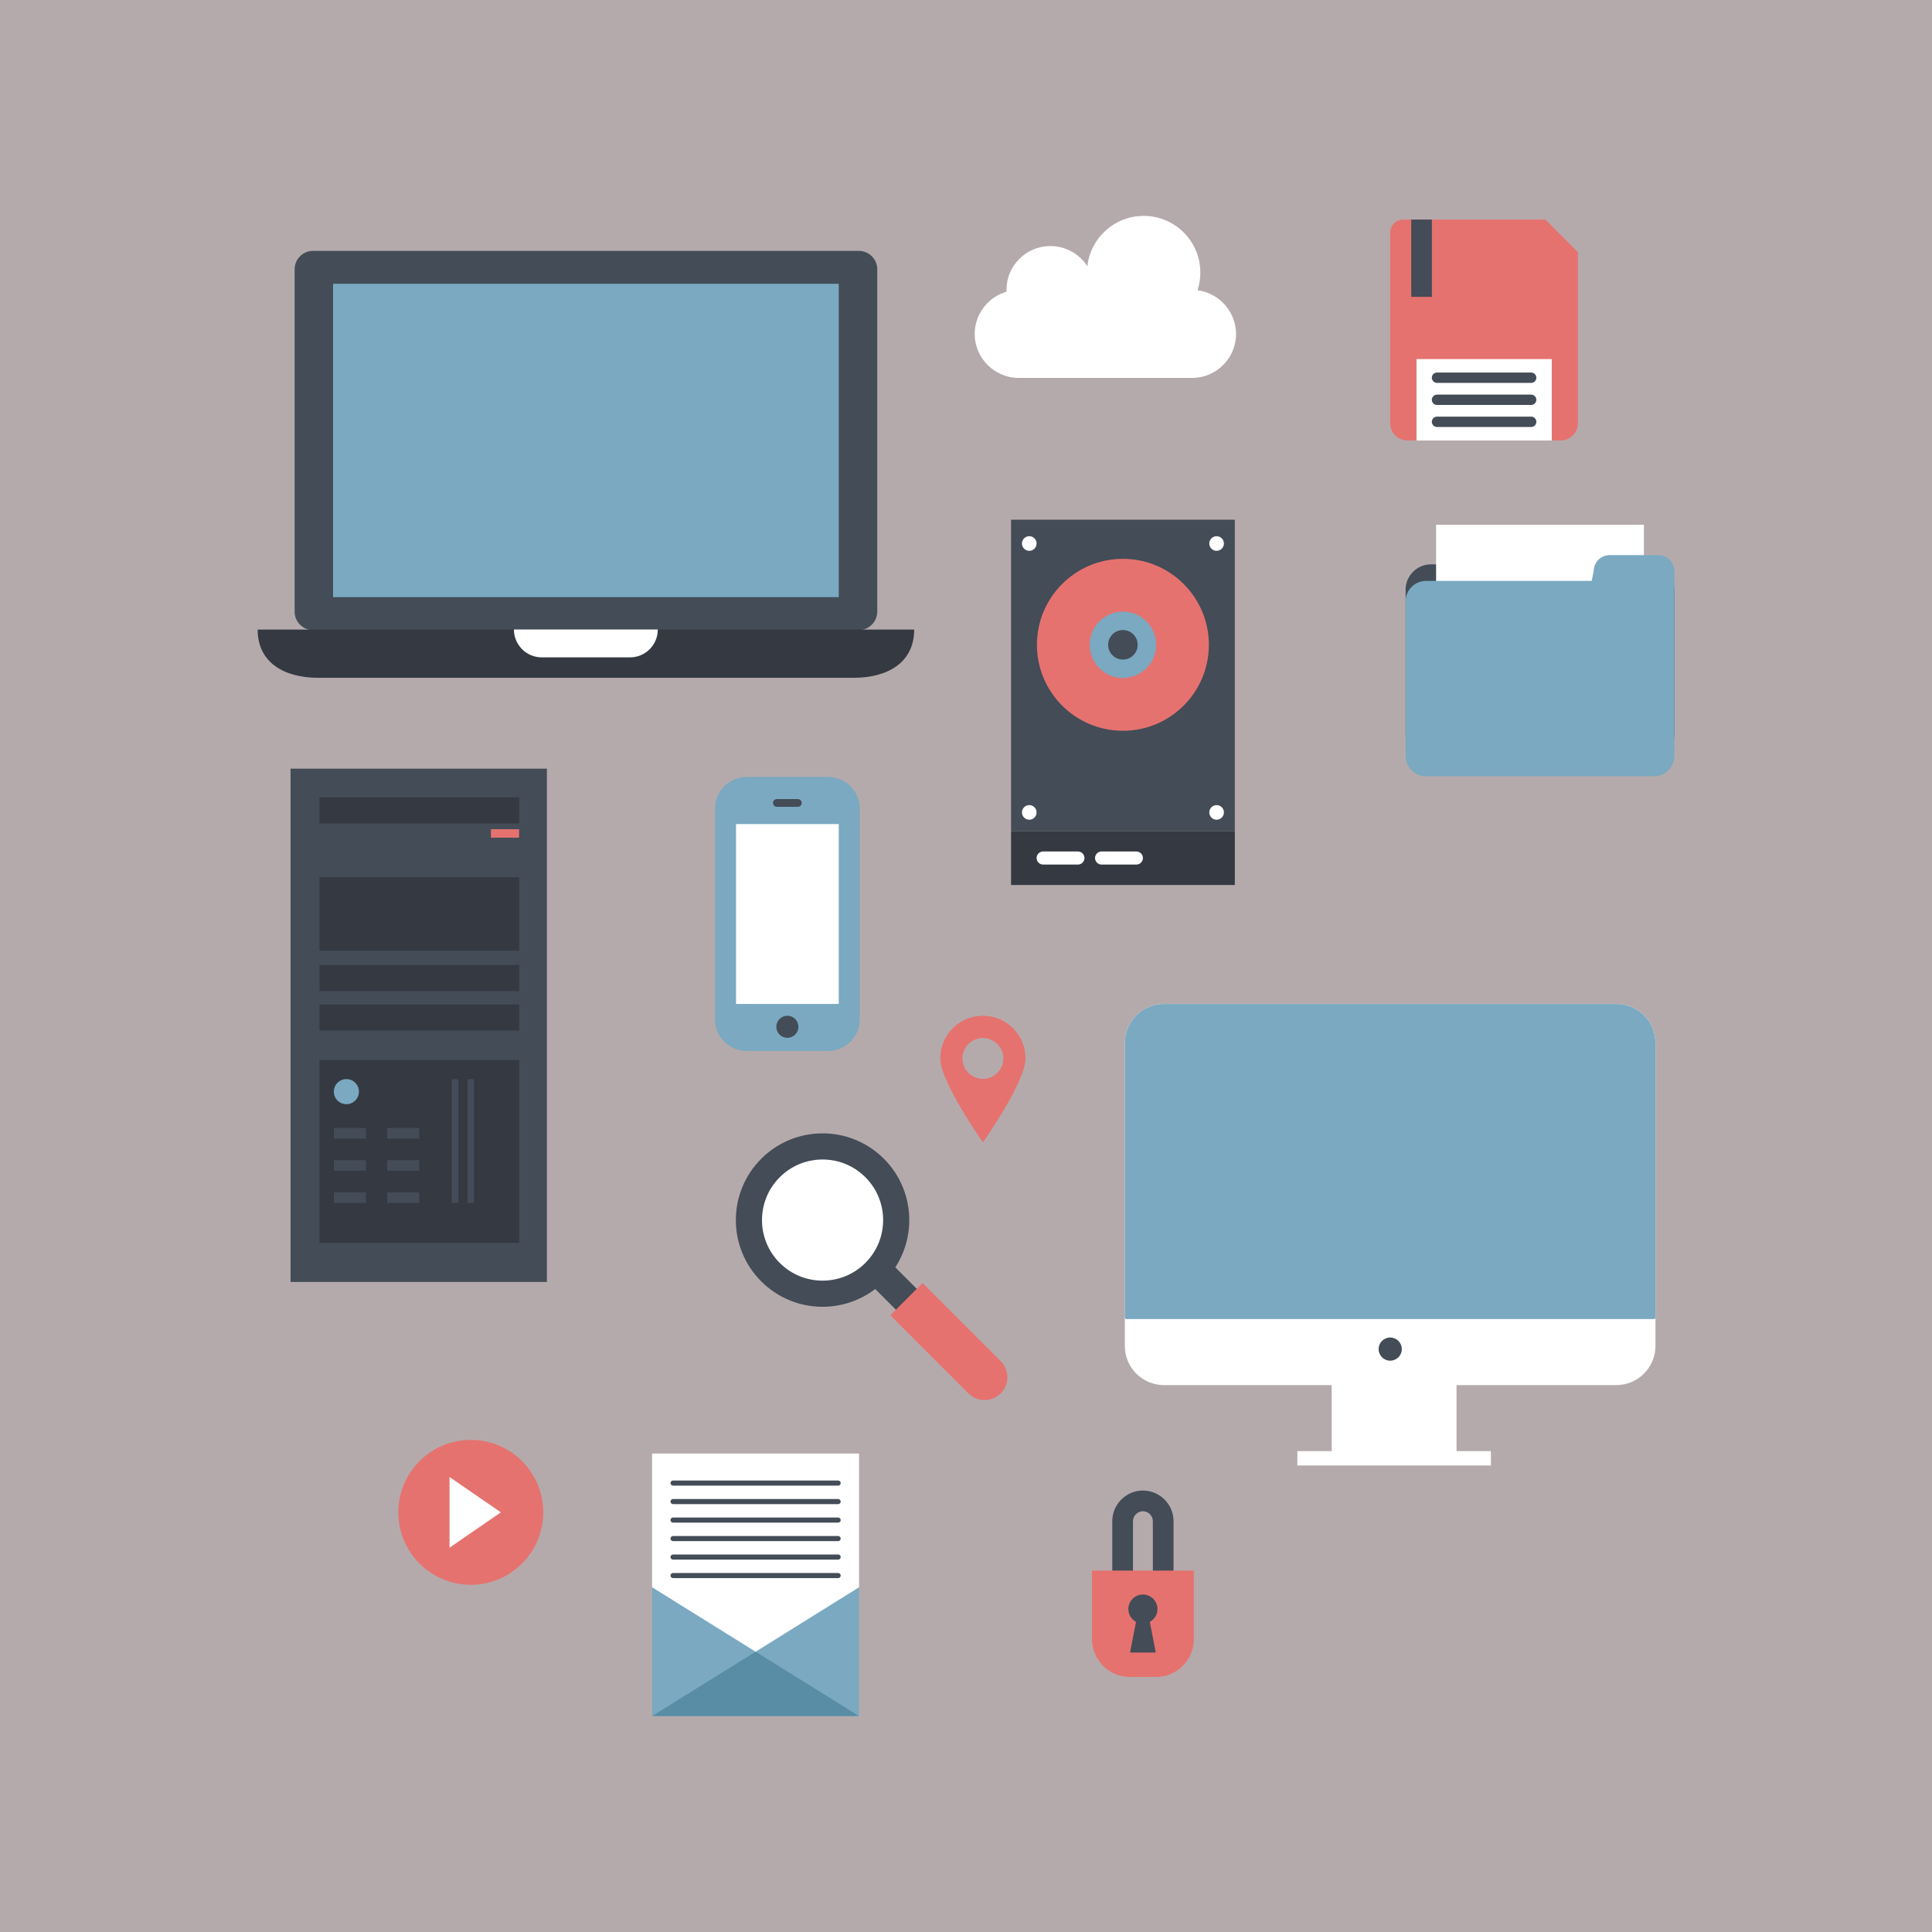 <?xml version="1.0" encoding="utf-8"?>
<!-- Generator: Adobe Illustrator 20.1.0, SVG Export Plug-In . SVG Version: 6.00 Build 0)  -->
<svg version="1.1" xmlns="http://www.w3.org/2000/svg" xmlns:xlink="http://www.w3.org/1999/xlink" x="0px" y="0px"
	 viewBox="0 0 2800 2800" style="enable-background:new 0 0 2800 2800;" xml:space="preserve">
<g id="Layer_5">
	<g id="Layer_5_2_">
		<rect x="-103" y="-71.5" style="fill:#B5AAAB;" width="3006" height="2943"/>
	</g>
</g>
<g id="Capa_3">
	<g>
		<g>
			<path style="fill:#434C57;" d="M1244.6,913.2H453.7c-14.8,0-26.7-12-26.7-26.7V390.3c0-14.8,12-26.7,26.7-26.7h790.9
				c14.8,0,26.8,12,26.8,26.7v496.1C1271.3,901.2,1259.4,913.2,1244.6,913.2z"/>
			<rect x="482.7" y="411.3" style="fill:#7AA9C1;" width="732.9" height="454.1"/>
			<path style="fill:#343942;" d="M1237.3,982.3H461c-48.4,0-87.6-21.5-87.6-69.9v0c0,0,0,0,0,0h951.5v0
				C1324.9,960.8,1285.7,982.3,1237.3,982.3z"/>
			<path style="fill:#FFFFFF;" d="M913,952.7H785.2c-22.3,0-40.4-18.1-40.4-40.4v0h208.5v0C953.4,934.7,935.3,952.7,913,952.7z"/>
		</g>
		<g>
			<rect x="1465.3" y="753.2" style="fill:#434C57;" width="324.3" height="451.3"/>
			<rect x="1465.3" y="1204.5" style="fill:#343942;" width="324.3" height="78.1"/>
			<circle style="fill:#E5726F;" cx="1627.4" cy="934.5" r="124.6"/>
			<circle style="fill:#7AA9C1;" cx="1627.4" cy="934.5" r="48.1"/>
			<circle style="fill:#434C57;" cx="1627.4" cy="934.5" r="21.4"/>
			<circle style="fill:#FFFFFF;" cx="1763.2" cy="787.7" r="10.6"/>
			<circle style="fill:#FFFFFF;" cx="1491.7" cy="787.7" r="10.6"/>
			<circle style="fill:#FFFFFF;" cx="1763.2" cy="1177.4" r="10.6"/>
			<circle style="fill:#FFFFFF;" cx="1491.7" cy="1177.4" r="10.6"/>
			<path style="fill:#FFFFFF;" d="M1562.2,1253h-50.4c-5.2,0-9.5-4.3-9.5-9.5l0,0c0-5.2,4.3-9.5,9.5-9.5h50.4c5.2,0,9.5,4.3,9.5,9.5
				l0,0C1571.7,1248.7,1567.4,1253,1562.2,1253z"/>
			<path style="fill:#FFFFFF;" d="M1646.9,1253h-50.4c-5.2,0-9.5-4.3-9.5-9.5l0,0c0-5.2,4.3-9.5,9.5-9.5h50.4c5.2,0,9.5,4.3,9.5,9.5
				l0,0C1656.4,1248.7,1652.2,1253,1646.9,1253z"/>
		</g>
		<g>
			<rect x="421.1" y="1114" style="fill:#434C57;" width="371.5" height="743.9"/>
			<rect x="463" y="1155.7" style="fill:#343942;" width="289.4" height="37.7"/>
			<rect x="463" y="1398.6" style="fill:#343942;" width="289.4" height="37.7"/>
			<rect x="463" y="1455.9" style="fill:#343942;" width="289.4" height="37.7"/>
			<rect x="463" y="1271.4" style="fill:#343942;" width="289.4" height="106.4"/>
			<rect x="463" y="1536.3" style="fill:#343942;" width="289.4" height="264.9"/>
			<circle style="fill:#7AA9C1;" cx="502" cy="1582.1" r="18.2"/>
			<rect x="483.8" y="1634.7" style="fill:#434C57;" width="46.6" height="15.5"/>
			<rect x="561" y="1634.7" style="fill:#434C57;" width="46.6" height="15.5"/>
			<rect x="483.8" y="1681.4" style="fill:#434C57;" width="46.6" height="15.5"/>
			<rect x="561" y="1681.4" style="fill:#434C57;" width="46.6" height="15.5"/>
			<rect x="483.8" y="1728" style="fill:#434C57;" width="46.6" height="15.5"/>
			<rect x="561" y="1728" style="fill:#434C57;" width="46.6" height="15.5"/>
			<rect x="654.6" y="1564" style="fill:#434C57;" width="9.7" height="179.5"/>
			<rect x="677.5" y="1564" style="fill:#434C57;" width="9.7" height="179.5"/>
			<rect x="711.5" y="1201.7" style="fill:#E5726F;" width="40.8" height="12.3"/>
		</g>
		<g>
			<path style="fill:#7AA9C1;" d="M1199.9,1523.2h-117.6c-25.5,0-46.2-20.7-46.2-46.2v-304.8c0-25.5,20.7-46.2,46.2-46.2h117.6
				c25.5,0,46.2,20.7,46.2,46.2V1477C1246.1,1502.5,1225.4,1523.2,1199.9,1523.2z"/>
			<rect x="1066.7" y="1194.3" style="fill:#FFFFFF;" width="148.9" height="260.7"/>
			<circle style="fill:#434C57;" cx="1141.1" cy="1488.1" r="16"/>
			<path style="fill:#434C57;" d="M1156.3,1169.3h-30.4c-3.1,0-5.6-2.5-5.6-5.6l0,0c0-3.1,2.5-5.6,5.6-5.6h30.4
				c3.1,0,5.6,2.5,5.6,5.6l0,0C1161.9,1166.8,1159.4,1169.3,1156.3,1169.3z"/>
		</g>
		<g>
			<path style="fill:#E5726F;" d="M2239.7,318.2h-206c-10.5,0-18.9,8.5-18.9,18.9v276.3c0,13.8,11.2,24.9,24.9,24.9h222.3
				c13.8,0,24.9-11.2,24.9-24.9v-248L2239.7,318.2z"/>
			<rect x="2052.9" y="520.4" style="fill:#FFFFFF;" width="196" height="118"/>
			<path style="fill:#434C57;" d="M2219.1,554.9h-136.5c-4.1,0-7.5-3.4-7.5-7.5l0,0c0-4.1,3.4-7.5,7.5-7.5h136.5
				c4.1,0,7.5,3.4,7.5,7.5l0,0C2226.6,551.6,2223.3,554.9,2219.1,554.9z"/>
			<path style="fill:#434C57;" d="M2219.1,586.9h-136.5c-4.1,0-7.5-3.4-7.5-7.5l0,0c0-4.1,3.4-7.5,7.5-7.5h136.5
				c4.1,0,7.5,3.4,7.5,7.5l0,0C2226.6,583.5,2223.3,586.9,2219.1,586.9z"/>
			<path style="fill:#434C57;" d="M2219.1,618.8h-136.5c-4.1,0-7.5-3.4-7.5-7.5v0c0-4.1,3.4-7.5,7.5-7.5h136.5
				c4.1,0,7.5,3.4,7.5,7.5v0C2226.6,615.4,2223.3,618.8,2219.1,618.8z"/>
			<rect x="2045.3" y="318.2" style="fill:#434C57;" width="29.9" height="112"/>
		</g>
		<g>
			<path style="fill:#434C57;" d="M2389.8,1101h-315.9c-20.3,0-36.8-16.5-36.8-36.8V854.7c0-20.3,16.5-36.8,36.8-36.8h315.9
				c20.3,0,36.8,16.5,36.8,36.8v209.5C2426.6,1084.6,2410.1,1101,2389.8,1101z"/>
			<rect x="2081.3" y="760.5" style="fill:#FFFFFF;" width="301.2" height="317.6"/>
			<path style="fill:#7AA9C1;" d="M2403.3,804.5H2333c-12.9,0-23.3,10.4-23.3,23.3l-2.9,14.1h-240.1c-16.3,0-29.6,13.3-29.6,29.6
				v223.9c0,16.3,13.3,29.6,29.6,29.6H2397c16.3,0,29.6-13.3,29.6-29.6V907v-35.4v-43.7C2426.6,815,2416.2,804.5,2403.3,804.5z"/>
		</g>
		<path style="fill:#FFFFFF;" d="M1735.5,420.7c2.7-8.1,4.1-16.7,4.1-25.7c0-45.4-36.8-82.1-82.1-82.1c-42.3,0-77.1,31.9-81.6,73
			c-11.3-17.6-31.1-29.3-53.6-29.3c-35.2,0-63.7,28.5-63.7,63.7c0,0.8,0,1.7,0.1,2.5c-26.6,7.7-46.1,32.3-46.1,61.2v0
			c0,35,28.7,63.7,63.7,63.7h251.4c35,0,63.7-28.7,63.7-63.7v0C1791.2,451.6,1766.8,424.6,1735.5,420.7z"/>
		<g>
			<path style="fill:#FFFFFF;" d="M2342.5,1455h-655.5c-31.4,0-56.8,25.4-56.8,56.8v438.8c0,31.4,25.4,56.8,56.8,56.8h243v95.7
				h-49.8v20.8h49.8h180.9h49.8v-20.8h-49.8v-95.7h231.5c31.4,0,56.8-25.4,56.8-56.8v-438.8C2399.3,1480.4,2373.9,1455,2342.5,1455z
				"/>
			<path style="fill:#7AA9C1;" d="M2342.5,1455h-655.5c-31.4,0-56.8,25.4-56.8,56.8v397.7c0,1.2,1,2.2,2.2,2.2h764.6
				c1.2,0,2.2-1,2.2-2.2v-397.7C2399.3,1480.4,2373.9,1455,2342.5,1455z"/>
			<circle style="fill:#434C57;" cx="2014.8" cy="1955.2" r="16.8"/>
		</g>
		<path style="fill:#E5726F;" d="M1424.5,1472.1c-34.2,0-61.8,27.7-61.8,61.8s61.8,121.8,61.8,121.8s61.8-87.7,61.8-121.8
			S1458.6,1472.1,1424.5,1472.1z M1424.5,1563.6c-16.4,0-29.6-13.3-29.6-29.6s13.3-29.6,29.6-29.6s29.6,13.3,29.6,29.6
			S1440.8,1563.6,1424.5,1563.6z"/>
		<g>
			
				<rect x="1280.4" y="1820.8" transform="matrix(0.707 -0.707 0.707 0.707 -941.659 1468.548)" style="fill:#434C57;" width="42.8" height="100.3"/>
			
				<ellipse transform="matrix(0.707 -0.707 0.707 0.707 -901.096 1361.065)" style="fill:#434C57;" cx="1192.4" cy="1768.3" rx="125.7" ry="125.7"/>
			
				<ellipse transform="matrix(0.707 -0.707 0.707 0.707 -901.096 1361.065)" style="fill:#FFFFFF;" cx="1192.4" cy="1768.3" rx="87.8" ry="87.8"/>
			<path style="fill:#E5726F;" d="M1450.3,2019.4L1450.3,2019.4c-12.9,12.9-33.9,12.9-46.8,0l-113.2-113.2l46.8-46.8l113.2,113.2
				C1463.2,1985.5,1463.2,2006.5,1450.3,2019.4z"/>
		</g>
		<g>
			<path style="fill:#434C57;" d="M1656.4,2160.2L1656.4,2160.2c-24.4,0-44.4,20-44.4,44.4v124.3c0,24.4,20,44.4,44.4,44.4h0
				c24.4,0,44.4-20,44.4-44.4v-124.3C1700.8,2180.2,1680.9,2160.2,1656.4,2160.2z M1670.8,2328.9c0,7.8-6.6,14.4-14.4,14.4
				s-14.4-6.6-14.4-14.4v-124.3c0-7.8,6.6-14.4,14.4-14.4s14.4,6.6,14.4,14.4V2328.9z"/>
			<path style="fill:#E5726F;" d="M1675.4,2430.4h-37.9c-30.3,0-54.9-24.6-54.9-54.9v-99.3h147.6v99.3
				C1730.2,2405.8,1705.7,2430.4,1675.4,2430.4z"/>
			<path style="fill:#434C57;" d="M1677.5,2332c0-11.6-9.4-21.1-21.1-21.1c-11.6,0-21.1,9.4-21.1,21.1c0,8,4.5,15,11.1,18.5
				l-8.6,44.4h37.2l-8.6-44.4C1673,2346.9,1677.5,2340,1677.5,2332z"/>
		</g>
		<g>
			<circle style="fill:#E5726F;" cx="682.3" cy="2191.8" r="105"/>
			<polygon style="fill:#FFFFFF;" points="725.9,2191.8 651.5,2243 651.5,2140.6 725.9,2191.8 			"/>
		</g>
		<g>
			<g>
				<rect x="945.1" y="2300.4" style="fill:#7AA9C1;" width="299.8" height="186.7"/>
				<polygon style="fill:#598CA5;" points="1245,2487.1 945.1,2487.1 1095.1,2393.8 1095.1,2393.8 				"/>
				<polygon style="fill:#FFFFFF;" points="945.1,2106.6 945.1,2300.4 1095.1,2393.8 1245,2300.4 1245,2106.6 				"/>
			</g>
			<path style="fill:#434C57;" d="M1214.7,2153.1H975.4c-2,0-3.7-1.7-3.7-3.7l0,0c0-2,1.7-3.7,3.7-3.7h239.3c2,0,3.7,1.7,3.7,3.7
				l0,0C1218.4,2151.4,1216.8,2153.1,1214.7,2153.1z"/>
			<path style="fill:#434C57;" d="M1214.7,2179.9H975.4c-2,0-3.7-1.7-3.7-3.7l0,0c0-2,1.7-3.7,3.7-3.7h239.3c2,0,3.7,1.7,3.7,3.7
				l0,0C1218.4,2178.2,1216.8,2179.9,1214.7,2179.9z"/>
			<path style="fill:#434C57;" d="M1214.7,2206.7H975.4c-2,0-3.7-1.7-3.7-3.7l0,0c0-2,1.7-3.7,3.7-3.7h239.3c2,0,3.7,1.7,3.7,3.7
				l0,0C1218.4,2205,1216.8,2206.7,1214.7,2206.7z"/>
			<path style="fill:#434C57;" d="M1214.7,2233.5H975.4c-2,0-3.7-1.7-3.7-3.7l0,0c0-2,1.7-3.7,3.7-3.7h239.3c2,0,3.7,1.7,3.7,3.7
				l0,0C1218.4,2231.8,1216.8,2233.5,1214.7,2233.5z"/>
			<path style="fill:#434C57;" d="M1214.7,2260.3H975.4c-2,0-3.7-1.7-3.7-3.7l0,0c0-2,1.7-3.7,3.7-3.7h239.3c2,0,3.7,1.7,3.7,3.7
				l0,0C1218.4,2258.6,1216.8,2260.3,1214.7,2260.3z"/>
			<path style="fill:#434C57;" d="M1214.7,2287.1H975.4c-2,0-3.7-1.7-3.7-3.7l0,0c0-2,1.7-3.7,3.7-3.7h239.3c2,0,3.7,1.7,3.7,3.7
				l0,0C1218.4,2285.4,1216.8,2287.1,1214.7,2287.1z"/>
		</g>
	</g>
</g>
</svg>
